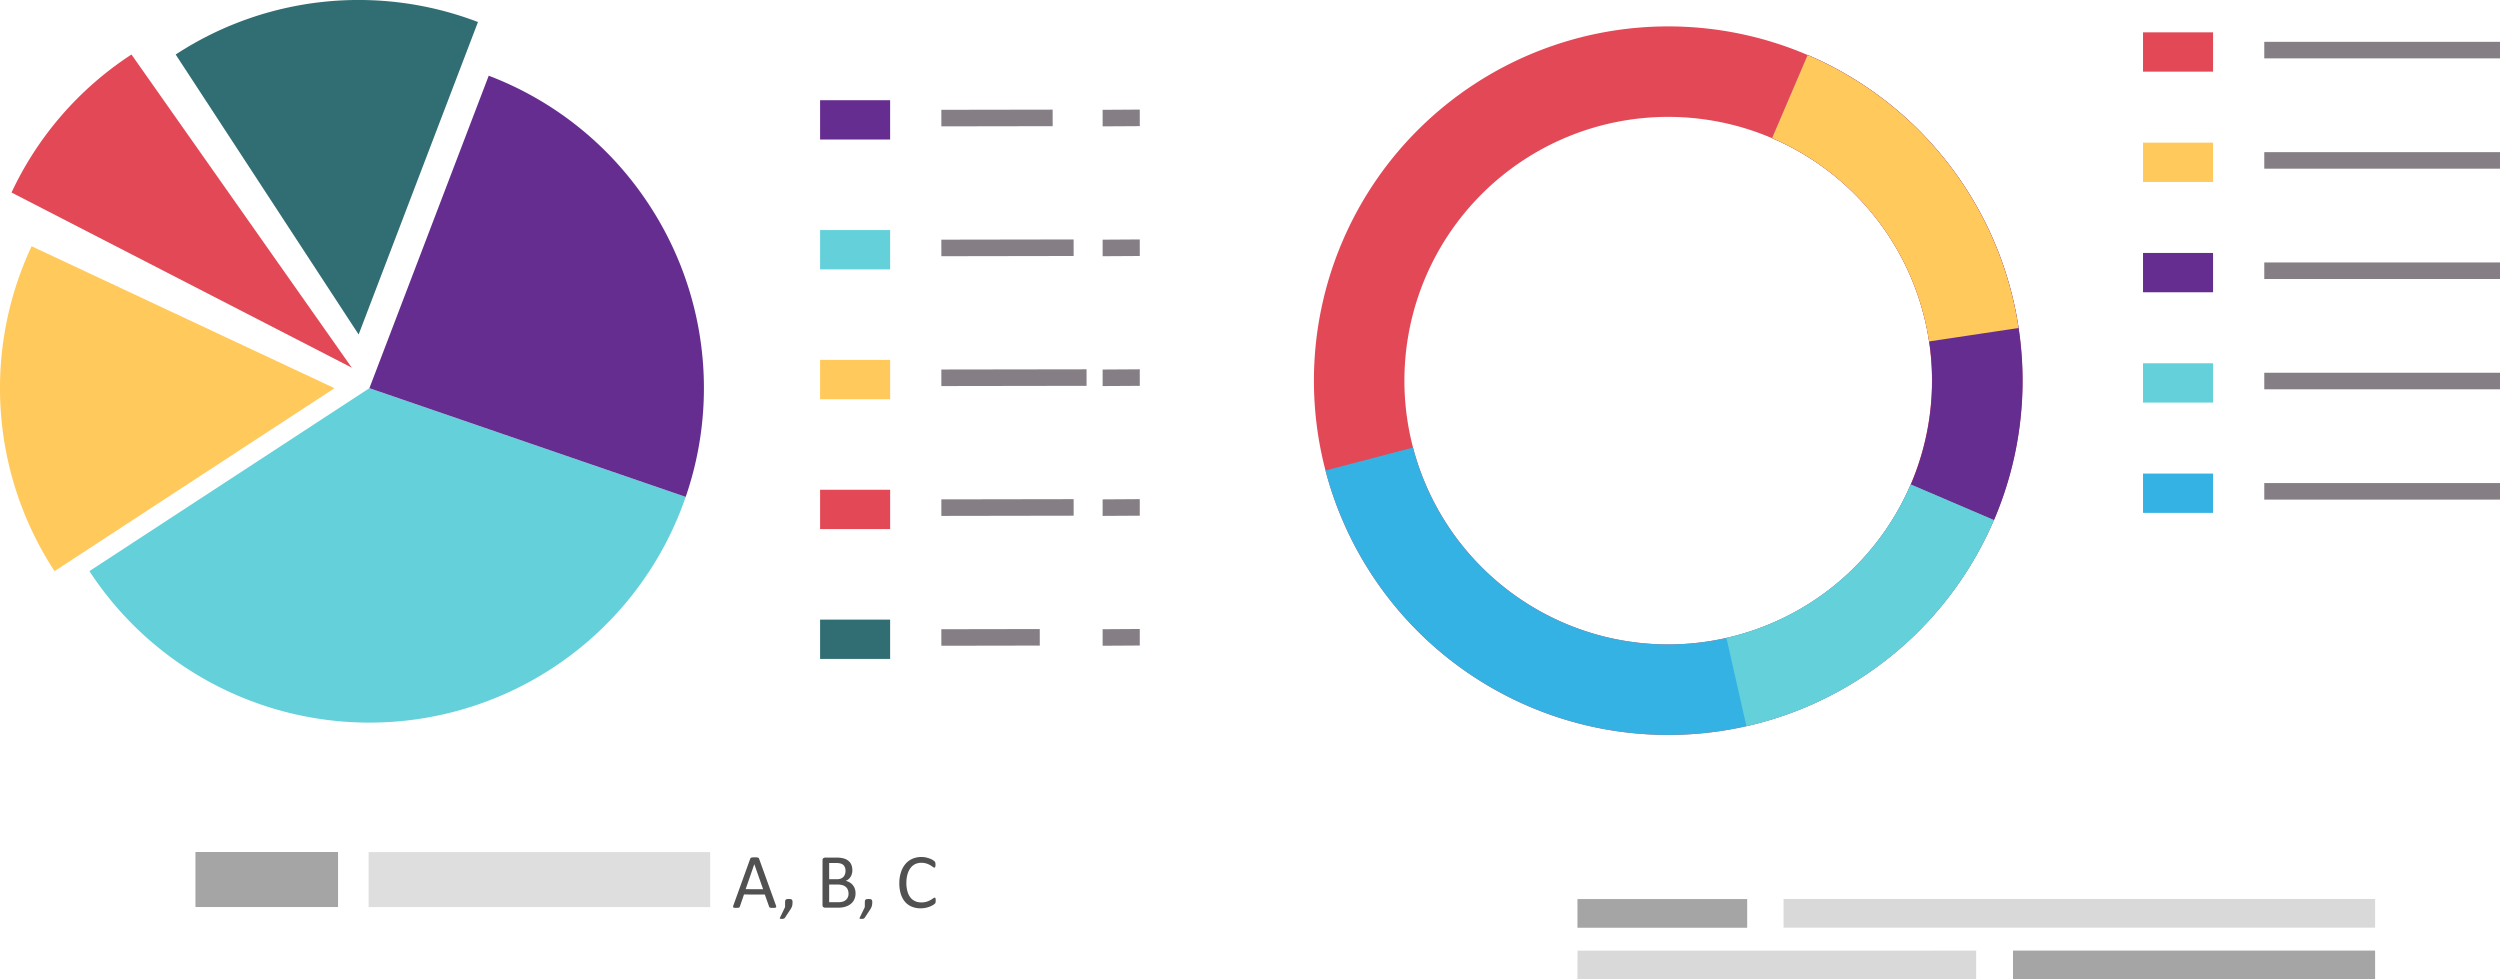 <svg xmlns="http://www.w3.org/2000/svg" width="737.581" height="288.953" viewBox="0 0 737.581 288.953">
  <g id="Grupo_30200" data-name="Grupo 30200" transform="translate(-4659 4999)">
    <g id="Grupo_30198" data-name="Grupo 30198" transform="translate(4498.914 -5120.325)">
      <rect id="Rectángulo_5119" data-name="Rectángulo 5119" width="42.07" height="16.234" transform="translate(217.75 372.694)" fill="#a5a5a5"/>
      <rect id="Rectángulo_5120" data-name="Rectángulo 5120" width="100.773" height="16.234" transform="translate(268.835 372.713)" fill="#dedede"/>
      <path id="Trazado_24270" data-name="Trazado 24270" d="M248.463,224.066a2.315,2.315,0,0,1,.1.4.277.277,0,0,1-.1.234.5.5,0,0,1-.3.1,3.844,3.844,0,0,1-.562.026c-.243,0-.42,0-.562-.011a1.184,1.184,0,0,1-.317-.066.272.272,0,0,1-.168-.1.449.449,0,0,1-.086-.168l-1.273-3.595-6.144-.006-1.214,3.549a1.208,1.208,0,0,1-.08.183.635.635,0,0,1-.177.117.785.785,0,0,1-.306.071,4.167,4.167,0,0,1-.52.026,2.71,2.71,0,0,1-.542-.037.422.422,0,0,1-.291-.094.313.313,0,0,1-.083-.237,1.692,1.692,0,0,1,.1-.408l4.957-13.731a.876.876,0,0,1,.126-.194.339.339,0,0,1,.214-.123,1.654,1.654,0,0,1,.363-.066c.148-.011.345-.02.565-.023a4.848,4.848,0,0,1,.614.026,1.353,1.353,0,0,1,.38.06.391.391,0,0,1,.226.128.429.429,0,0,1,.126.214ZM242.1,211.951l-.009,0-2.55,7.355,5.148.009Z" transform="translate(140.536 164.35)" fill="#515151"/>
      <path id="Trazado_24271" data-name="Trazado 24271" d="M244.416,215.133a4.839,4.839,0,0,1-.029.662,4.65,4.65,0,0,1-.109.548,3.007,3.007,0,0,1-.226.52,5.074,5.074,0,0,1-.326.548l-1.565,2.356a.425.425,0,0,1-.126.131.54.54,0,0,1-.188.1.591.591,0,0,1-.251.063,1.343,1.343,0,0,1-.357.017,1.924,1.924,0,0,1-.328-.011.407.407,0,0,1-.188-.057.137.137,0,0,1-.06-.111.314.314,0,0,1,.046-.151l1.51-3.149v-1.465a1.76,1.76,0,0,1,.06-.488.583.583,0,0,1,.206-.274.971.971,0,0,1,.351-.126,3.433,3.433,0,0,1,.5-.026,3.5,3.5,0,0,1,.488.026.778.778,0,0,1,.34.131.535.535,0,0,1,.194.274A1.592,1.592,0,0,1,244.416,215.133Z" transform="translate(149.491 172.341)" fill="#515151"/>
      <path id="Trazado_24272" data-name="Trazado 24272" d="M254.82,220.475a4.068,4.068,0,0,1-.174,1.291,4,4,0,0,1-.5,1.051,3.961,3.961,0,0,1-1.787,1.408,5.579,5.579,0,0,1-1.216.371,7.893,7.893,0,0,1-1.473.111h-3.863a.794.794,0,0,1-.5-.177.75.75,0,0,1-.234-.62l.014-13.174a.737.737,0,0,1,.228-.622.79.79,0,0,1,.505-.171h3.358a7.382,7.382,0,0,1,2.159.248,3.618,3.618,0,0,1,1.419.731,2.884,2.884,0,0,1,.845,1.165,4.039,4.039,0,0,1,.28,1.585,3.326,3.326,0,0,1-.131,1,2.739,2.739,0,0,1-.368.894,2.578,2.578,0,0,1-.605.717,3,3,0,0,1-.862.531,3.371,3.371,0,0,1,1.134.42,3.517,3.517,0,0,1,.928.768,3.437,3.437,0,0,1,.622,1.1A3.858,3.858,0,0,1,254.82,220.475Zm-2.067.114a2.9,2.9,0,0,0-.211-1.168,2.17,2.17,0,0,0-.605-.842,2.855,2.855,0,0,0-1.022-.525,5.65,5.65,0,0,0-1.528-.174h-2.347v5.211h2.85a3.932,3.932,0,0,0,1.168-.157,2.516,2.516,0,0,0,.885-.474,2.125,2.125,0,0,0,.594-.785A2.409,2.409,0,0,0,252.753,220.589Zm-.882-6.733a3.13,3.13,0,0,0-.154-.962,1.91,1.91,0,0,0-.457-.742,2.112,2.112,0,0,0-.837-.463,4.848,4.848,0,0,0-1.359-.16l-2.024.006.006,4.785h2.23a3.068,3.068,0,0,0,1.225-.2,2.043,2.043,0,0,0,.777-.542,2.076,2.076,0,0,0,.445-.785A3.162,3.162,0,0,0,251.87,213.857Z" transform="translate(157.674 164.406)" fill="#515151"/>
      <path id="Trazado_24273" data-name="Trazado 24273" d="M252.659,215.139a4.19,4.19,0,0,1-.04.651,4.43,4.43,0,0,1-.108.554,5.662,5.662,0,0,1-.211.528c-.1.166-.2.348-.328.537l-1.559,2.358a.949.949,0,0,1-.137.128.7.7,0,0,1-.177.108.843.843,0,0,1-.26.06,1.7,1.7,0,0,1-.363.017,1.677,1.677,0,0,1-.314-.017.482.482,0,0,1-.2-.054.111.111,0,0,1-.06-.117.265.265,0,0,1,.043-.148l1.513-3.135.009-1.468a1.926,1.926,0,0,1,.06-.494.534.534,0,0,1,.2-.277.922.922,0,0,1,.351-.123,3.168,3.168,0,0,1,.5-.023,2.36,2.36,0,0,1,.491.023.919.919,0,0,1,.328.123.519.519,0,0,1,.2.277A1.5,1.5,0,0,1,252.659,215.139Z" transform="translate(164.775 172.346)" fill="#515151"/>
      <path id="Trazado_24274" data-name="Trazado 24274" d="M263.736,222.744a2.321,2.321,0,0,1-.006.323,1.587,1.587,0,0,1-.037.24.5.5,0,0,1-.08.186.679.679,0,0,1-.151.186,2.576,2.576,0,0,1-.485.351,5.462,5.462,0,0,1-.9.457,7.364,7.364,0,0,1-2.8.534,6.661,6.661,0,0,1-2.587-.483,5.179,5.179,0,0,1-1.976-1.408,6.578,6.578,0,0,1-1.259-2.324,10.455,10.455,0,0,1-.445-3.164,10.3,10.3,0,0,1,.485-3.272,7.151,7.151,0,0,1,1.328-2.444,5.777,5.777,0,0,1,2.05-1.522,6.636,6.636,0,0,1,2.641-.525,6.918,6.918,0,0,1,1.248.114,10.214,10.214,0,0,1,1.114.308,5.942,5.942,0,0,1,.928.42,4.74,4.74,0,0,1,.548.391c.1.109.163.191.206.243a1.256,1.256,0,0,1,.063.191,1.1,1.1,0,0,1,.04.254,2.272,2.272,0,0,1,.029.345c-.006.16-.014.283-.029.394a2.589,2.589,0,0,1-.066.274.637.637,0,0,1-.109.157.3.3,0,0,1-.157.051.866.866,0,0,1-.445-.228c-.188-.146-.445-.305-.742-.488a5.988,5.988,0,0,0-1.1-.488,4.7,4.7,0,0,0-1.565-.226,4.377,4.377,0,0,0-1.793.385,3.835,3.835,0,0,0-1.379,1.171,5.508,5.508,0,0,0-.894,1.87,9.162,9.162,0,0,0-.32,2.518,9.265,9.265,0,0,0,.311,2.476,5.11,5.11,0,0,0,.871,1.8,3.788,3.788,0,0,0,1.391,1.1,4.527,4.527,0,0,0,1.876.371,5.176,5.176,0,0,0,1.542-.217,6.355,6.355,0,0,0,1.131-.488c.311-.171.56-.346.762-.48a.883.883,0,0,1,.468-.214.264.264,0,0,1,.143.031.31.31,0,0,1,.083.134.736.736,0,0,1,.054.257A2.98,2.98,0,0,1,263.736,222.744Z" transform="translate(172.405 164.287)" fill="#515151"/>
      <path id="Trazado_24275" data-name="Trazado 24275" d="M251.928,161.435l93.321,32.073a98.682,98.682,0,0,1-175.923,21.905Z" transform="translate(17.141 74.414)" fill="#64d0da"/>
      <path id="Trazado_24276" data-name="Trazado 24276" d="M280.855,167.354a98.491,98.491,0,0,1,10.721,86.054l-93.321-32.073,35.208-92.187A98.205,98.205,0,0,1,280.855,167.354Z" transform="translate(70.814 14.514)" fill="#662d91"/>
      <path id="Trazado_24277" data-name="Trazado 24277" d="M232.219,220.011l-53.981-82.6a98.563,98.563,0,0,1,89.189-9.588Z" transform="translate(33.675 0)" fill="#316e73"/>
      <path id="Trazado_24278" data-name="Trazado 24278" d="M261.667,219.354l-100.39-51.68a98.234,98.234,0,0,1,35.385-40.716Z" transform="translate(2.209 10.451)" fill="#e34856"/>
      <path id="Trazado_24279" data-name="Trazado 24279" d="M258.774,188.65l-82.6,53.976a98.61,98.61,0,0,1-6.761-95.856Z" transform="translate(0 47.205)" fill="#ffc95c"/>
      <path id="Trazado_24291" data-name="Trazado 24291" d="M0,0H20.663V11.6H0Z" transform="translate(402.04 150.89)" fill="#662d91"/>
      <rect id="Rectángulo_5122" data-name="Rectángulo 5122" width="32.844" height="4.882" transform="translate(437.808 153.723) rotate(-0.095)" fill="#857f85"/>
      <rect id="Rectángulo_5123" data-name="Rectángulo 5123" width="20.663" height="11.597" transform="translate(402.04 189.2)" fill="#64d0da"/>
      <rect id="Rectángulo_5124" data-name="Rectángulo 5124" width="39.032" height="4.882" transform="translate(437.808 192.034) rotate(-0.094)" fill="#857f85"/>
      <rect id="Rectángulo_5125" data-name="Rectángulo 5125" width="20.663" height="11.597" transform="translate(402.04 227.511)" fill="#ffc95c"/>
      <rect id="Rectángulo_5126" data-name="Rectángulo 5126" width="42.848" height="4.882" transform="translate(437.808 230.343) rotate(-0.086)" fill="#857f85"/>
      <rect id="Rectángulo_5127" data-name="Rectángulo 5127" width="20.663" height="11.596" transform="translate(402.04 265.821)" fill="#e34856"/>
      <rect id="Rectángulo_5128" data-name="Rectángulo 5128" width="39.037" height="4.882" transform="translate(437.808 268.654) rotate(-0.094)" fill="#857f85"/>
      <rect id="Rectángulo_5129" data-name="Rectángulo 5129" width="20.663" height="11.597" transform="translate(402.04 304.131)" fill="#316e73"/>
      <rect id="Rectángulo_5130" data-name="Rectángulo 5130" width="29.042" height="4.882" transform="translate(437.807 306.964) rotate(-0.099)" fill="#857f85"/>
      <path id="Trazado_24280" data-name="Trazado 24280" d="M284.984,137.534l-10.964.064v-4.88l10.961-.07Z" transform="translate(211.375 21.008)" fill="#857f85"/>
      <path id="Trazado_24281" data-name="Trazado 24281" d="M284.984,150.951l-10.964.064v-4.88l10.961-.07Z" transform="translate(211.375 45.901)" fill="#857f85"/>
      <path id="Trazado_24282" data-name="Trazado 24282" d="M284.984,164.369l-10.964.064v-4.879l10.961-.07Z" transform="translate(211.375 70.793)" fill="#857f85"/>
      <path id="Trazado_24283" data-name="Trazado 24283" d="M284.984,177.786l-10.964.064v-4.88l10.961-.07Z" transform="translate(211.375 95.686)" fill="#857f85"/>
      <path id="Trazado_24284" data-name="Trazado 24284" d="M284.984,191.2l-10.964.064v-4.88l10.961-.07Z" transform="translate(211.375 120.579)" fill="#857f85"/>
      <rect id="Rectángulo_5131" data-name="Rectángulo 5131" width="20.662" height="11.597" transform="translate(792.347 130.866)" fill="#e34856"/>
      <rect id="Rectángulo_5132" data-name="Rectángulo 5132" width="69.549" height="4.882" transform="translate(828.118 133.667)" fill="#857f85"/>
      <rect id="Rectángulo_5133" data-name="Rectángulo 5133" width="20.662" height="11.597" transform="translate(792.347 163.41)" fill="#ffc95c"/>
      <rect id="Rectángulo_5134" data-name="Rectángulo 5134" width="69.549" height="4.882" transform="translate(828.118 166.211)" fill="#857f85"/>
      <rect id="Rectángulo_5135" data-name="Rectángulo 5135" width="20.662" height="11.597" transform="translate(792.347 195.955)" fill="#662d91"/>
      <rect id="Rectángulo_5136" data-name="Rectángulo 5136" width="69.549" height="4.882" transform="translate(828.118 198.756)" fill="#857f85"/>
      <rect id="Rectángulo_5137" data-name="Rectángulo 5137" width="20.662" height="11.596" transform="translate(792.347 228.501)" fill="#64d0da"/>
      <rect id="Rectángulo_5138" data-name="Rectángulo 5138" width="69.549" height="4.882" transform="translate(828.118 231.301)" fill="#857f85"/>
      <rect id="Rectángulo_5139" data-name="Rectángulo 5139" width="20.662" height="11.597" transform="translate(792.347 261.044)" fill="#34b2e4"/>
      <rect id="Rectángulo_5140" data-name="Rectángulo 5140" width="69.549" height="4.882" transform="translate(828.118 263.845)" fill="#857f85"/>
      <rect id="Rectángulo_5141" data-name="Rectángulo 5141" width="50.073" height="8.464" transform="translate(625.488 386.578)" fill="#a5a5a5"/>
      <rect id="Rectángulo_5142" data-name="Rectángulo 5142" width="174.524" height="8.458" transform="translate(686.296 386.554)" fill="#d9d9d9"/>
      <path id="Trazado_24285" data-name="Trazado 24285" d="M440.717,228.016l-117.634.025.028-8.466,117.609-.022Z" transform="translate(302.399 182.237)" fill="#d9d9d9"/>
      <rect id="Rectángulo_5143" data-name="Rectángulo 5143" width="106.836" height="8.458" transform="translate(753.985 401.777)" fill="#a5a5a5"/>
      <g id="Grupo_30195" data-name="Grupo 30195" transform="translate(547.708 129.086)">
        <g id="Grupo_30190" data-name="Grupo 30190">
          <path id="Trazado_24286" data-name="Trazado 24286" d="M441.524,132.505a104.519,104.519,0,1,0,54.952,137.22A104.516,104.516,0,0,0,441.524,132.505Zm-41.135,173.9a77.82,77.82,0,1,1,77.82-77.82A77.82,77.82,0,0,1,400.388,306.41Z" transform="translate(-295.844 -124.043)" fill="#e34856"/>
        </g>
        <g id="Grupo_30191" data-name="Grupo 30191" transform="translate(135.223 8.462)">
          <path id="Trazado_24287" data-name="Trazado 24287" d="M353.706,127.007l-10.5,24.535a77.875,77.875,0,0,1,40.919,102.181l24.538,10.5A104.519,104.519,0,0,0,353.706,127.007Z" transform="translate(-343.204 -127.007)" fill="#662d91"/>
        </g>
        <g id="Grupo_30192" data-name="Grupo 30192" transform="translate(3.442 124.288)">
          <path id="Trazado_24288" data-name="Trazado 24288" d="M469.7,178.463a77.837,77.837,0,0,1-146.837-10.89l-25.817,6.77a104.525,104.525,0,0,0,197.192,14.625Z" transform="translate(-297.05 -167.573)" fill="#34b2e4"/>
        </g>
        <g id="Grupo_30193" data-name="Grupo 30193" transform="translate(135.178 8.462)">
          <path id="Trazado_24289" data-name="Trazado 24289" d="M389.517,211.525l26.417-3.972a104.459,104.459,0,0,0-62.241-80.546l-10.5,24.535A77.914,77.914,0,0,1,389.517,211.525Z" transform="translate(-343.188 -127.007)" fill="#ffc95c"/>
        </g>
        <g id="Grupo_30194" data-name="Grupo 30194" transform="translate(121.732 135.178)">
          <path id="Trazado_24290" data-name="Trazado 24290" d="M392.843,171.387a77.949,77.949,0,0,1-54.364,45.261l5.9,26.054a104.378,104.378,0,0,0,73-60.811Z" transform="translate(-338.479 -171.387)" fill="#64d0da"/>
        </g>
      </g>
    </g>
  </g>
</svg>
